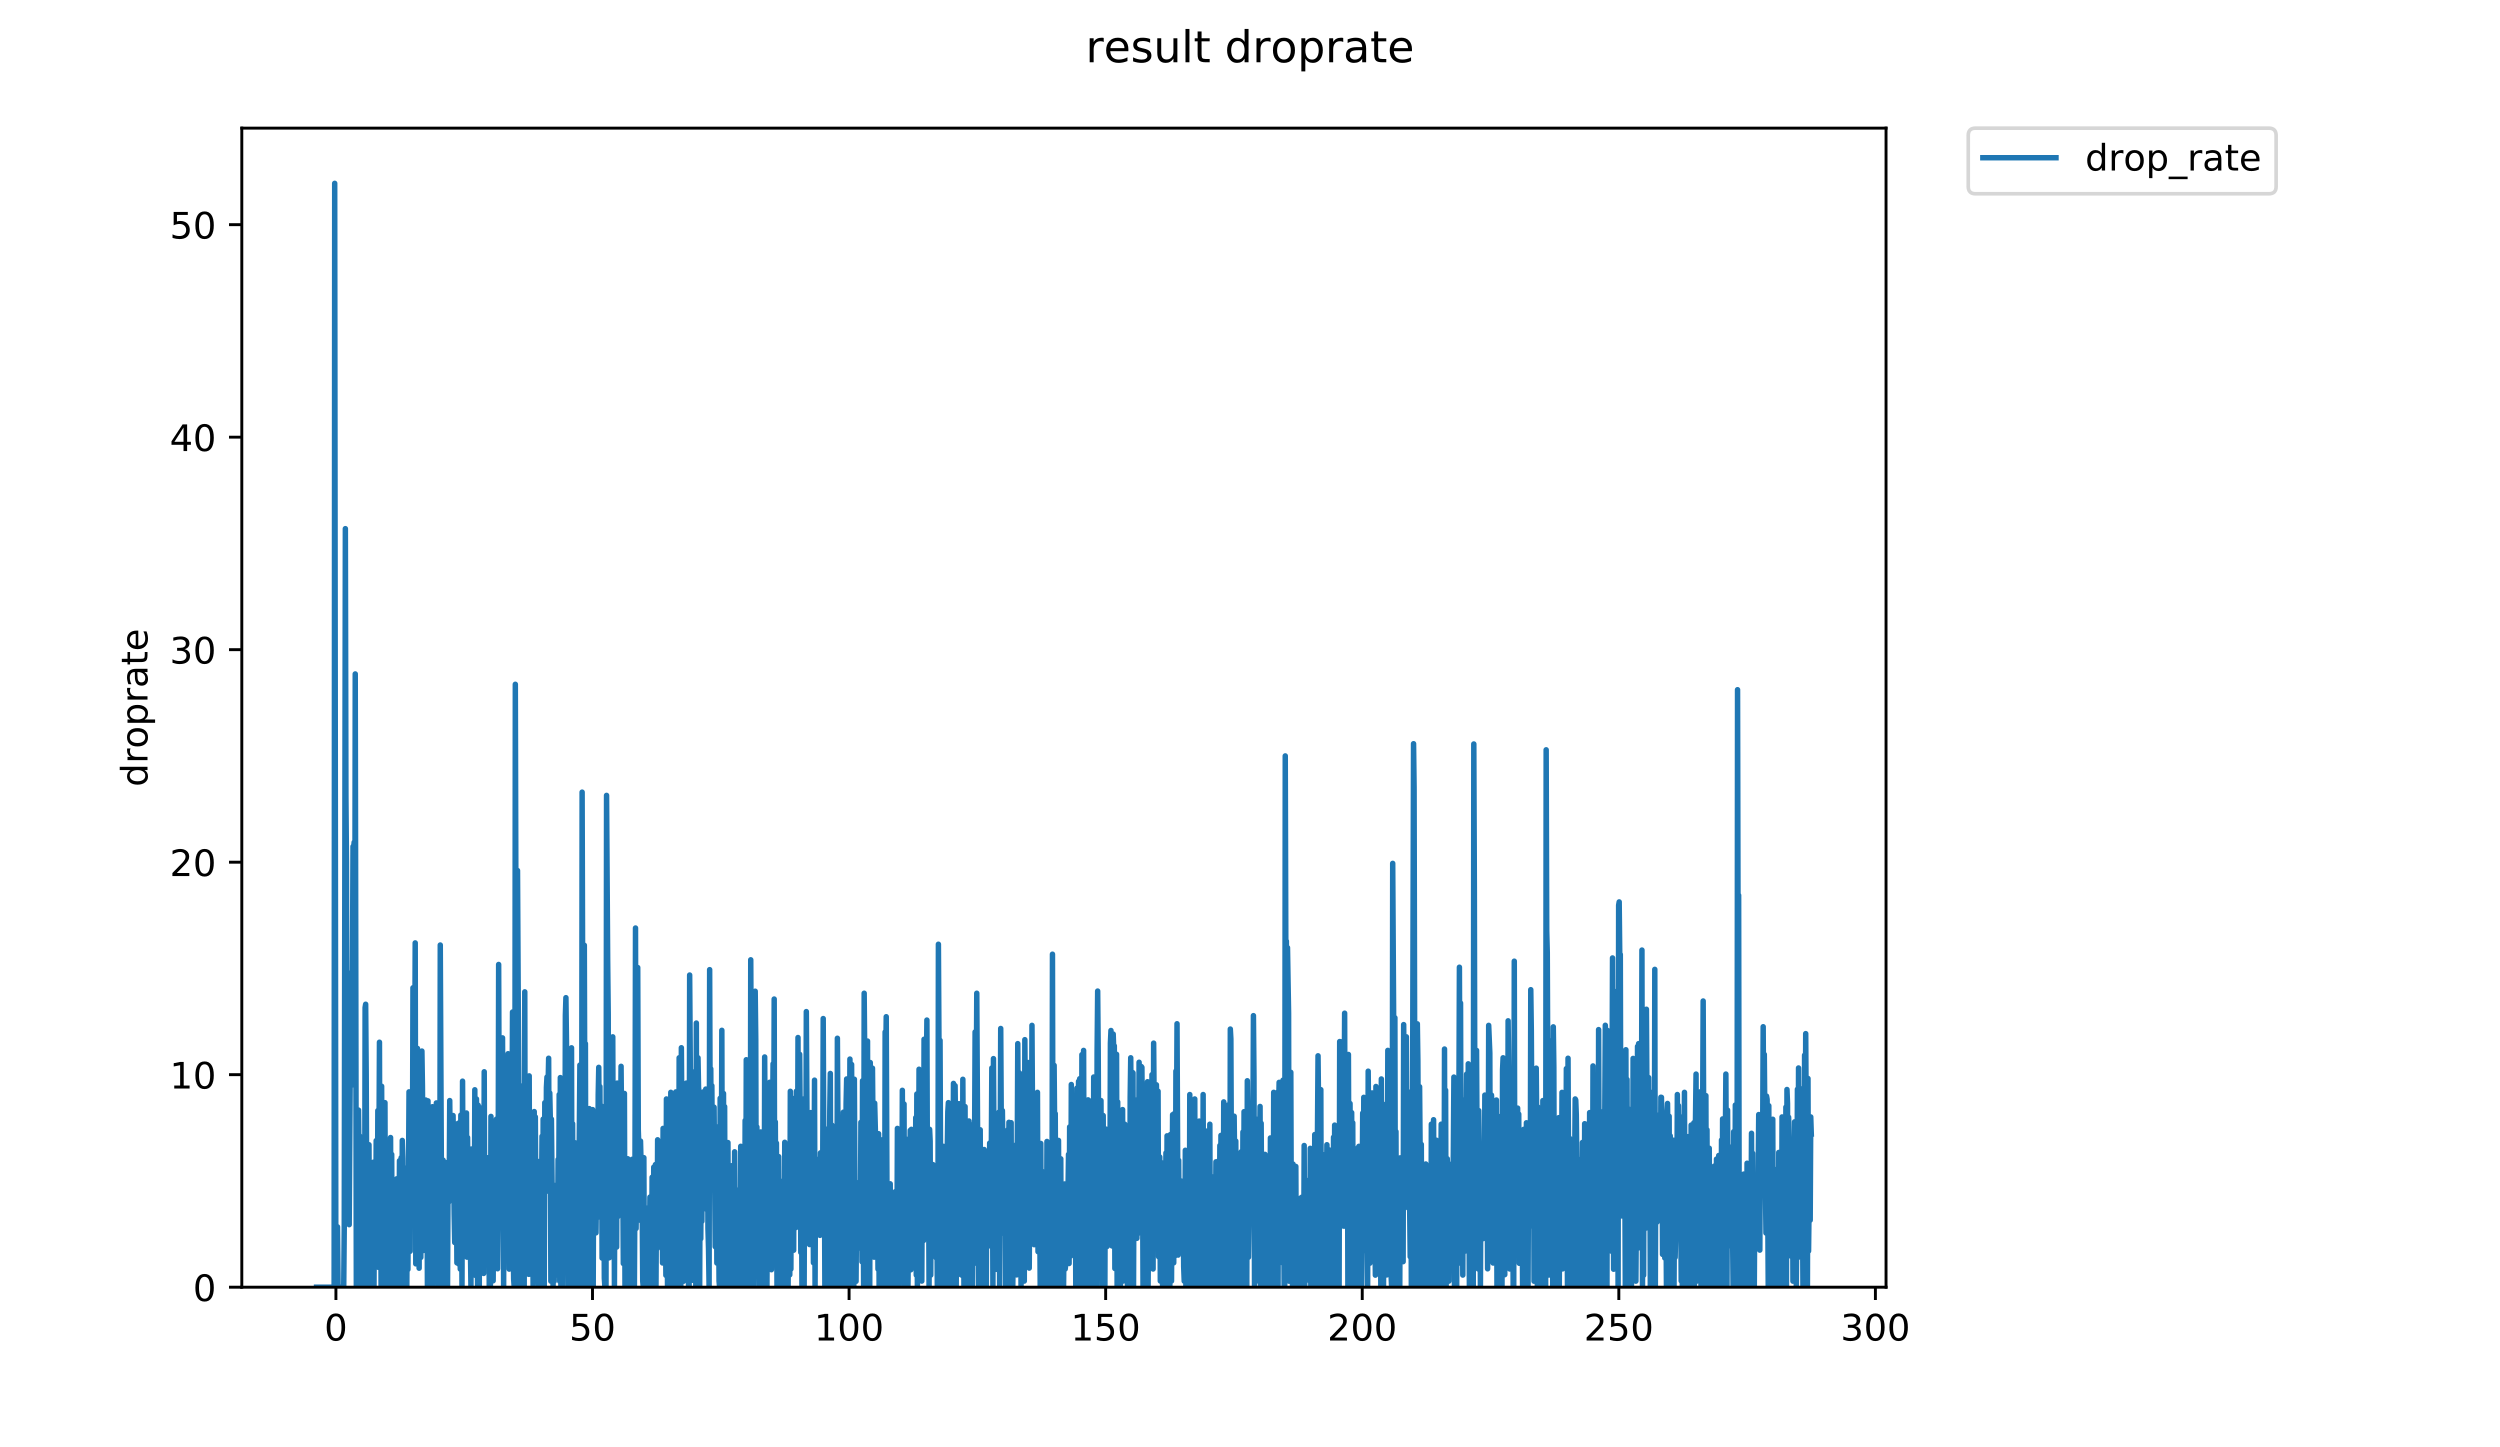 <?xml version="1.0" encoding="utf-8" standalone="no"?>
<!DOCTYPE svg PUBLIC "-//W3C//DTD SVG 1.1//EN"
  "http://www.w3.org/Graphics/SVG/1.1/DTD/svg11.dtd">
<!-- Created with matplotlib (https://matplotlib.org/) -->
<svg height="396pt" version="1.1" viewBox="0 0 684 396" width="684pt" xmlns="http://www.w3.org/2000/svg" xmlns:xlink="http://www.w3.org/1999/xlink">
 <defs>
  <style type="text/css">
*{stroke-linecap:butt;stroke-linejoin:round;}
  </style>
 </defs>
 <g id="figure_1">
  <g id="patch_1">
   <path d="M 0 396 
L 684 396 
L 684 0 
L 0 0 
z
" style="fill:#ffffff;"/>
  </g>
  <g id="axes_1">
   <g id="patch_2">
    <path d="M 66.159 352.174 
L 516.019 352.174 
L 516.019 35.062 
L 66.159 35.062 
z
" style="fill:#ffffff;"/>
   </g>
   <g id="matplotlib.axis_1">
    <g id="xtick_1">
     <g id="line2d_1">
      <defs>
       <path d="M 0 0 
L 0 3.5 
" id="m250f83670a" style="stroke:#000000;stroke-width:0.8;"/>
      </defs>
      <g>
       <use style="stroke:#000000;stroke-width:0.8;" x="91.907" xlink:href="#m250f83670a" y="352.174"/>
      </g>
     </g>
     <g id="text_1">
      <!-- 0 -->
      <defs>
       <path d="M 31.781 66.406 
Q 24.172 66.406 20.328 58.906 
Q 16.5 51.422 16.5 36.375 
Q 16.5 21.391 20.328 13.891 
Q 24.172 6.391 31.781 6.391 
Q 39.453 6.391 43.281 13.891 
Q 47.125 21.391 47.125 36.375 
Q 47.125 51.422 43.281 58.906 
Q 39.453 66.406 31.781 66.406 
z
M 31.781 74.219 
Q 44.047 74.219 50.516 64.516 
Q 56.984 54.828 56.984 36.375 
Q 56.984 17.969 50.516 8.266 
Q 44.047 -1.422 31.781 -1.422 
Q 19.531 -1.422 13.062 8.266 
Q 6.594 17.969 6.594 36.375 
Q 6.594 54.828 13.062 64.516 
Q 19.531 74.219 31.781 74.219 
z
" id="DejaVuSans-48"/>
      </defs>
      <g transform="translate(88.725 366.773)scale(0.1 -0.1)">
       <use xlink:href="#DejaVuSans-48"/>
      </g>
     </g>
    </g>
    <g id="xtick_2">
     <g id="line2d_2">
      <g>
       <use style="stroke:#000000;stroke-width:0.8;" x="162.107" xlink:href="#m250f83670a" y="352.174"/>
      </g>
     </g>
     <g id="text_2">
      <!-- 50 -->
      <defs>
       <path d="M 10.797 72.906 
L 49.516 72.906 
L 49.516 64.594 
L 19.828 64.594 
L 19.828 46.734 
Q 21.969 47.469 24.109 47.828 
Q 26.266 48.188 28.422 48.188 
Q 40.625 48.188 47.75 41.5 
Q 54.891 34.812 54.891 23.391 
Q 54.891 11.625 47.562 5.094 
Q 40.234 -1.422 26.906 -1.422 
Q 22.312 -1.422 17.547 -0.641 
Q 12.797 0.141 7.719 1.703 
L 7.719 11.625 
Q 12.109 9.234 16.797 8.062 
Q 21.484 6.891 26.703 6.891 
Q 35.156 6.891 40.078 11.328 
Q 45.016 15.766 45.016 23.391 
Q 45.016 31 40.078 35.438 
Q 35.156 39.891 26.703 39.891 
Q 22.75 39.891 18.812 39.016 
Q 14.891 38.141 10.797 36.281 
z
" id="DejaVuSans-53"/>
      </defs>
      <g transform="translate(155.745 366.773)scale(0.1 -0.1)">
       <use xlink:href="#DejaVuSans-53"/>
       <use x="63.623" xlink:href="#DejaVuSans-48"/>
      </g>
     </g>
    </g>
    <g id="xtick_3">
     <g id="line2d_3">
      <g>
       <use style="stroke:#000000;stroke-width:0.8;" x="232.308" xlink:href="#m250f83670a" y="352.174"/>
      </g>
     </g>
     <g id="text_3">
      <!-- 100 -->
      <defs>
       <path d="M 12.406 8.297 
L 28.516 8.297 
L 28.516 63.922 
L 10.984 60.406 
L 10.984 69.391 
L 28.422 72.906 
L 38.281 72.906 
L 38.281 8.297 
L 54.391 8.297 
L 54.391 0 
L 12.406 0 
z
" id="DejaVuSans-49"/>
      </defs>
      <g transform="translate(222.764 366.773)scale(0.1 -0.1)">
       <use xlink:href="#DejaVuSans-49"/>
       <use x="63.623" xlink:href="#DejaVuSans-48"/>
       <use x="127.246" xlink:href="#DejaVuSans-48"/>
      </g>
     </g>
    </g>
    <g id="xtick_4">
     <g id="line2d_4">
      <g>
       <use style="stroke:#000000;stroke-width:0.8;" x="302.508" xlink:href="#m250f83670a" y="352.174"/>
      </g>
     </g>
     <g id="text_4">
      <!-- 150 -->
      <g transform="translate(292.965 366.773)scale(0.1 -0.1)">
       <use xlink:href="#DejaVuSans-49"/>
       <use x="63.623" xlink:href="#DejaVuSans-53"/>
       <use x="127.246" xlink:href="#DejaVuSans-48"/>
      </g>
     </g>
    </g>
    <g id="xtick_5">
     <g id="line2d_5">
      <g>
       <use style="stroke:#000000;stroke-width:0.8;" x="372.709" xlink:href="#m250f83670a" y="352.174"/>
      </g>
     </g>
     <g id="text_5">
      <!-- 200 -->
      <defs>
       <path d="M 19.188 8.297 
L 53.609 8.297 
L 53.609 0 
L 7.328 0 
L 7.328 8.297 
Q 12.938 14.109 22.625 23.891 
Q 32.328 33.688 34.812 36.531 
Q 39.547 41.844 41.422 45.531 
Q 43.312 49.219 43.312 52.781 
Q 43.312 58.594 39.234 62.25 
Q 35.156 65.922 28.609 65.922 
Q 23.969 65.922 18.812 64.312 
Q 13.672 62.703 7.812 59.422 
L 7.812 69.391 
Q 13.766 71.781 18.938 73 
Q 24.125 74.219 28.422 74.219 
Q 39.75 74.219 46.484 68.547 
Q 53.219 62.891 53.219 53.422 
Q 53.219 48.922 51.531 44.891 
Q 49.859 40.875 45.406 35.406 
Q 44.188 33.984 37.641 27.219 
Q 31.109 20.453 19.188 8.297 
z
" id="DejaVuSans-50"/>
      </defs>
      <g transform="translate(363.165 366.773)scale(0.1 -0.1)">
       <use xlink:href="#DejaVuSans-50"/>
       <use x="63.623" xlink:href="#DejaVuSans-48"/>
       <use x="127.246" xlink:href="#DejaVuSans-48"/>
      </g>
     </g>
    </g>
    <g id="xtick_6">
     <g id="line2d_6">
      <g>
       <use style="stroke:#000000;stroke-width:0.8;" x="442.91" xlink:href="#m250f83670a" y="352.174"/>
      </g>
     </g>
     <g id="text_6">
      <!-- 250 -->
      <g transform="translate(433.366 366.773)scale(0.1 -0.1)">
       <use xlink:href="#DejaVuSans-50"/>
       <use x="63.623" xlink:href="#DejaVuSans-53"/>
       <use x="127.246" xlink:href="#DejaVuSans-48"/>
      </g>
     </g>
    </g>
    <g id="xtick_7">
     <g id="line2d_7">
      <g>
       <use style="stroke:#000000;stroke-width:0.8;" x="513.11" xlink:href="#m250f83670a" y="352.174"/>
      </g>
     </g>
     <g id="text_7">
      <!-- 300 -->
      <defs>
       <path d="M 40.578 39.312 
Q 47.656 37.797 51.625 33 
Q 55.609 28.219 55.609 21.188 
Q 55.609 10.406 48.188 4.484 
Q 40.766 -1.422 27.094 -1.422 
Q 22.516 -1.422 17.656 -0.516 
Q 12.797 0.391 7.625 2.203 
L 7.625 11.719 
Q 11.719 9.328 16.594 8.109 
Q 21.484 6.891 26.812 6.891 
Q 36.078 6.891 40.938 10.547 
Q 45.797 14.203 45.797 21.188 
Q 45.797 27.641 41.281 31.266 
Q 36.766 34.906 28.719 34.906 
L 20.219 34.906 
L 20.219 43.016 
L 29.109 43.016 
Q 36.375 43.016 40.234 45.922 
Q 44.094 48.828 44.094 54.297 
Q 44.094 59.906 40.109 62.906 
Q 36.141 65.922 28.719 65.922 
Q 24.656 65.922 20.016 65.031 
Q 15.375 64.156 9.812 62.312 
L 9.812 71.094 
Q 15.438 72.656 20.344 73.438 
Q 25.25 74.219 29.594 74.219 
Q 40.828 74.219 47.359 69.109 
Q 53.906 64.016 53.906 55.328 
Q 53.906 49.266 50.438 45.094 
Q 46.969 40.922 40.578 39.312 
z
" id="DejaVuSans-51"/>
      </defs>
      <g transform="translate(503.566 366.773)scale(0.1 -0.1)">
       <use xlink:href="#DejaVuSans-51"/>
       <use x="63.623" xlink:href="#DejaVuSans-48"/>
       <use x="127.246" xlink:href="#DejaVuSans-48"/>
      </g>
     </g>
    </g>
   </g>
   <g id="matplotlib.axis_2">
    <g id="ytick_1">
     <g id="line2d_8">
      <defs>
       <path d="M 0 0 
L -3.5 0 
" id="mefc1c51095" style="stroke:#000000;stroke-width:0.8;"/>
      </defs>
      <g>
       <use style="stroke:#000000;stroke-width:0.8;" x="66.159" xlink:href="#mefc1c51095" y="352.174"/>
      </g>
     </g>
     <g id="text_8">
      <!-- 0 -->
      <g transform="translate(52.796 355.973)scale(0.1 -0.1)">
       <use xlink:href="#DejaVuSans-48"/>
      </g>
     </g>
    </g>
    <g id="ytick_2">
     <g id="line2d_9">
      <g>
       <use style="stroke:#000000;stroke-width:0.8;" x="66.159" xlink:href="#mefc1c51095" y="294.033"/>
      </g>
     </g>
     <g id="text_9">
      <!-- 10 -->
      <g transform="translate(46.434 297.832)scale(0.1 -0.1)">
       <use xlink:href="#DejaVuSans-49"/>
       <use x="63.623" xlink:href="#DejaVuSans-48"/>
      </g>
     </g>
    </g>
    <g id="ytick_3">
     <g id="line2d_10">
      <g>
       <use style="stroke:#000000;stroke-width:0.8;" x="66.159" xlink:href="#mefc1c51095" y="235.892"/>
      </g>
     </g>
     <g id="text_10">
      <!-- 20 -->
      <g transform="translate(46.434 239.691)scale(0.1 -0.1)">
       <use xlink:href="#DejaVuSans-50"/>
       <use x="63.623" xlink:href="#DejaVuSans-48"/>
      </g>
     </g>
    </g>
    <g id="ytick_4">
     <g id="line2d_11">
      <g>
       <use style="stroke:#000000;stroke-width:0.8;" x="66.159" xlink:href="#mefc1c51095" y="177.751"/>
      </g>
     </g>
     <g id="text_11">
      <!-- 30 -->
      <g transform="translate(46.434 181.55)scale(0.1 -0.1)">
       <use xlink:href="#DejaVuSans-51"/>
       <use x="63.623" xlink:href="#DejaVuSans-48"/>
      </g>
     </g>
    </g>
    <g id="ytick_5">
     <g id="line2d_12">
      <g>
       <use style="stroke:#000000;stroke-width:0.8;" x="66.159" xlink:href="#mefc1c51095" y="119.609"/>
      </g>
     </g>
     <g id="text_12">
      <!-- 40 -->
      <defs>
       <path d="M 37.797 64.312 
L 12.891 25.391 
L 37.797 25.391 
z
M 35.203 72.906 
L 47.609 72.906 
L 47.609 25.391 
L 58.016 25.391 
L 58.016 17.188 
L 47.609 17.188 
L 47.609 0 
L 37.797 0 
L 37.797 17.188 
L 4.891 17.188 
L 4.891 26.703 
z
" id="DejaVuSans-52"/>
      </defs>
      <g transform="translate(46.434 123.409)scale(0.1 -0.1)">
       <use xlink:href="#DejaVuSans-52"/>
       <use x="63.623" xlink:href="#DejaVuSans-48"/>
      </g>
     </g>
    </g>
    <g id="ytick_6">
     <g id="line2d_13">
      <g>
       <use style="stroke:#000000;stroke-width:0.8;" x="66.159" xlink:href="#mefc1c51095" y="61.468"/>
      </g>
     </g>
     <g id="text_13">
      <!-- 50 -->
      <g transform="translate(46.434 65.268)scale(0.1 -0.1)">
       <use xlink:href="#DejaVuSans-53"/>
       <use x="63.623" xlink:href="#DejaVuSans-48"/>
      </g>
     </g>
    </g>
    <g id="text_14">
     <!-- droprate -->
     <defs>
      <path d="M 45.406 46.391 
L 45.406 75.984 
L 54.391 75.984 
L 54.391 0 
L 45.406 0 
L 45.406 8.203 
Q 42.578 3.328 38.25 0.953 
Q 33.938 -1.422 27.875 -1.422 
Q 17.969 -1.422 11.734 6.484 
Q 5.516 14.406 5.516 27.297 
Q 5.516 40.188 11.734 48.094 
Q 17.969 56 27.875 56 
Q 33.938 56 38.25 53.625 
Q 42.578 51.266 45.406 46.391 
z
M 14.797 27.297 
Q 14.797 17.391 18.875 11.75 
Q 22.953 6.109 30.078 6.109 
Q 37.203 6.109 41.297 11.75 
Q 45.406 17.391 45.406 27.297 
Q 45.406 37.203 41.297 42.844 
Q 37.203 48.484 30.078 48.484 
Q 22.953 48.484 18.875 42.844 
Q 14.797 37.203 14.797 27.297 
z
" id="DejaVuSans-100"/>
      <path d="M 41.109 46.297 
Q 39.594 47.172 37.812 47.578 
Q 36.031 48 33.891 48 
Q 26.266 48 22.188 43.047 
Q 18.109 38.094 18.109 28.812 
L 18.109 0 
L 9.078 0 
L 9.078 54.688 
L 18.109 54.688 
L 18.109 46.188 
Q 20.953 51.172 25.484 53.578 
Q 30.031 56 36.531 56 
Q 37.453 56 38.578 55.875 
Q 39.703 55.766 41.062 55.516 
z
" id="DejaVuSans-114"/>
      <path d="M 30.609 48.391 
Q 23.391 48.391 19.188 42.75 
Q 14.984 37.109 14.984 27.297 
Q 14.984 17.484 19.156 11.844 
Q 23.344 6.203 30.609 6.203 
Q 37.797 6.203 41.984 11.859 
Q 46.188 17.531 46.188 27.297 
Q 46.188 37.016 41.984 42.703 
Q 37.797 48.391 30.609 48.391 
z
M 30.609 56 
Q 42.328 56 49.016 48.375 
Q 55.719 40.766 55.719 27.297 
Q 55.719 13.875 49.016 6.219 
Q 42.328 -1.422 30.609 -1.422 
Q 18.844 -1.422 12.172 6.219 
Q 5.516 13.875 5.516 27.297 
Q 5.516 40.766 12.172 48.375 
Q 18.844 56 30.609 56 
z
" id="DejaVuSans-111"/>
      <path d="M 18.109 8.203 
L 18.109 -20.797 
L 9.078 -20.797 
L 9.078 54.688 
L 18.109 54.688 
L 18.109 46.391 
Q 20.953 51.266 25.266 53.625 
Q 29.594 56 35.594 56 
Q 45.562 56 51.781 48.094 
Q 58.016 40.188 58.016 27.297 
Q 58.016 14.406 51.781 6.484 
Q 45.562 -1.422 35.594 -1.422 
Q 29.594 -1.422 25.266 0.953 
Q 20.953 3.328 18.109 8.203 
z
M 48.688 27.297 
Q 48.688 37.203 44.609 42.844 
Q 40.531 48.484 33.406 48.484 
Q 26.266 48.484 22.188 42.844 
Q 18.109 37.203 18.109 27.297 
Q 18.109 17.391 22.188 11.75 
Q 26.266 6.109 33.406 6.109 
Q 40.531 6.109 44.609 11.75 
Q 48.688 17.391 48.688 27.297 
z
" id="DejaVuSans-112"/>
      <path d="M 34.281 27.484 
Q 23.391 27.484 19.188 25 
Q 14.984 22.516 14.984 16.5 
Q 14.984 11.719 18.141 8.906 
Q 21.297 6.109 26.703 6.109 
Q 34.188 6.109 38.703 11.406 
Q 43.219 16.703 43.219 25.484 
L 43.219 27.484 
z
M 52.203 31.203 
L 52.203 0 
L 43.219 0 
L 43.219 8.297 
Q 40.141 3.328 35.547 0.953 
Q 30.953 -1.422 24.312 -1.422 
Q 15.922 -1.422 10.953 3.297 
Q 6 8.016 6 15.922 
Q 6 25.141 12.172 29.828 
Q 18.359 34.516 30.609 34.516 
L 43.219 34.516 
L 43.219 35.406 
Q 43.219 41.609 39.141 45 
Q 35.062 48.391 27.688 48.391 
Q 23 48.391 18.547 47.266 
Q 14.109 46.141 10.016 43.891 
L 10.016 52.203 
Q 14.938 54.109 19.578 55.047 
Q 24.219 56 28.609 56 
Q 40.484 56 46.344 49.844 
Q 52.203 43.703 52.203 31.203 
z
" id="DejaVuSans-97"/>
      <path d="M 18.312 70.219 
L 18.312 54.688 
L 36.812 54.688 
L 36.812 47.703 
L 18.312 47.703 
L 18.312 18.016 
Q 18.312 11.328 20.141 9.422 
Q 21.969 7.516 27.594 7.516 
L 36.812 7.516 
L 36.812 0 
L 27.594 0 
Q 17.188 0 13.234 3.875 
Q 9.281 7.766 9.281 18.016 
L 9.281 47.703 
L 2.688 47.703 
L 2.688 54.688 
L 9.281 54.688 
L 9.281 70.219 
z
" id="DejaVuSans-116"/>
      <path d="M 56.203 29.594 
L 56.203 25.203 
L 14.891 25.203 
Q 15.484 15.922 20.484 11.062 
Q 25.484 6.203 34.422 6.203 
Q 39.594 6.203 44.453 7.469 
Q 49.312 8.734 54.109 11.281 
L 54.109 2.781 
Q 49.266 0.734 44.188 -0.344 
Q 39.109 -1.422 33.891 -1.422 
Q 20.797 -1.422 13.156 6.188 
Q 5.516 13.812 5.516 26.812 
Q 5.516 40.234 12.766 48.109 
Q 20.016 56 32.328 56 
Q 43.359 56 49.781 48.891 
Q 56.203 41.797 56.203 29.594 
z
M 47.219 32.234 
Q 47.125 39.594 43.094 43.984 
Q 39.062 48.391 32.422 48.391 
Q 24.906 48.391 20.391 44.141 
Q 15.875 39.891 15.188 32.172 
z
" id="DejaVuSans-101"/>
     </defs>
     <g transform="translate(40.354 215.236)rotate(-90)scale(0.1 -0.1)">
      <use xlink:href="#DejaVuSans-100"/>
      <use x="63.477" xlink:href="#DejaVuSans-114"/>
      <use x="104.559" xlink:href="#DejaVuSans-111"/>
      <use x="165.74" xlink:href="#DejaVuSans-112"/>
      <use x="229.217" xlink:href="#DejaVuSans-114"/>
      <use x="270.33" xlink:href="#DejaVuSans-97"/>
      <use x="331.609" xlink:href="#DejaVuSans-116"/>
      <use x="370.818" xlink:href="#DejaVuSans-101"/>
     </g>
    </g>
   </g>
   <g id="line2d_14">
    <path clip-path="url(#pdadcf9b32d)" d="M 86.607 352.174 
L 91.421 352.174 
L 91.573 50.163 
L 91.884 352.174 
L 92.184 352.174 
L 92.334 335.657 
L 92.489 352.174 
L 94.041 352.174 
L 94.189 335.657 
L 94.49 144.645 
L 94.641 217.876 
L 94.792 235.892 
L 94.942 306.316 
L 95.091 266.039 
L 95.391 330.762 
L 95.54 335.074 
L 95.99 266.284 
L 96.137 293.866 
L 96.285 296.881 
L 96.586 231.597 
L 96.743 232.1 
L 96.898 230.446 
L 97.046 296.015 
L 97.194 184.395 
L 97.492 352.174 
L 97.642 318.951 
L 97.791 336.963 
L 97.939 330.455 
L 98.087 303.723 
L 98.236 319.045 
L 98.392 310.759 
L 98.547 352.174 
L 98.698 350.546 
L 98.85 329.878 
L 98.998 352.174 
L 99.147 322.273 
L 99.447 352.174 
L 99.597 329.245 
L 99.746 352.174 
L 99.894 275.673 
L 100.043 274.762 
L 100.192 294.033 
L 100.341 328.984 
L 100.495 319.963 
L 100.8 350.385 
L 100.952 313.197 
L 101.1 352.174 
L 101.404 318.539 
L 101.56 318.905 
L 101.716 339.5 
L 101.874 327.032 
L 102.025 352.174 
L 102.177 317.973 
L 102.327 352.174 
L 102.474 320.339 
L 102.78 342.59 
L 102.928 312.077 
L 103.228 339.109 
L 103.376 303.862 
L 103.525 346.74 
L 103.82 285.153 
L 103.968 340.445 
L 104.119 314.292 
L 104.266 352.174 
L 104.414 297.198 
L 104.565 335.657 
L 104.714 318.951 
L 104.866 329.2 
L 105.02 326.476 
L 105.172 332.631 
L 105.323 301.687 
L 105.475 352.174 
L 105.625 324.174 
L 105.775 333.583 
L 105.924 315.732 
L 106.082 347.104 
L 106.237 317.13 
L 106.546 352.174 
L 106.702 350.586 
L 106.857 311.23 
L 107.015 352.174 
L 107.164 315.836 
L 107.321 352.174 
L 107.474 340.806 
L 107.629 352.174 
L 107.777 330.64 
L 108.084 352.174 
L 108.235 330.883 
L 108.385 352.174 
L 108.535 322.527 
L 108.69 352.174 
L 108.84 352.174 
L 108.992 326.116 
L 109.148 342.236 
L 109.298 317.586 
L 109.45 348.823 
L 109.601 319.693 
L 109.755 316.742 
L 109.909 352.174 
L 110.065 312.021 
L 110.218 316.937 
L 110.373 337.838 
L 110.526 323.104 
L 110.681 344.166 
L 110.833 319.602 
L 110.989 352.174 
L 111.144 339.466 
L 111.296 352.174 
L 111.451 329.873 
L 111.604 347.316 
L 111.909 298.73 
L 112.063 334.556 
L 112.214 342.347 
L 112.367 302.108 
L 112.522 318.539 
L 112.675 321.84 
L 112.832 322.237 
L 112.985 270.263 
L 113.14 288.107 
L 113.296 334.652 
L 113.601 257.979 
L 113.757 345.785 
L 114.214 286.847 
L 114.37 290.973 
L 114.674 346.983 
L 114.825 314.505 
L 114.978 324.719 
L 115.13 344.031 
L 115.432 287.573 
L 115.581 297.292 
L 115.878 342.121 
L 116.028 320.791 
L 116.182 332.852 
L 116.33 330.64 
L 116.48 300.97 
L 116.633 326.262 
L 116.787 307.203 
L 116.94 352.174 
L 117.096 301.201 
L 117.247 343.674 
L 117.397 340.445 
L 117.707 316.032 
L 117.86 350.474 
L 118.014 323.264 
L 118.17 352.174 
L 118.325 302.794 
L 118.476 352.174 
L 118.63 316.937 
L 118.782 334.31 
L 118.936 336.024 
L 119.092 314.049 
L 119.24 350.522 
L 119.388 301.763 
L 119.536 335.403 
L 119.684 337.138 
L 119.834 319.001 
L 119.988 352.174 
L 120.3 352.174 
L 120.458 258.557 
L 120.77 322.074 
L 120.928 317.697 
L 121.077 352.174 
L 121.235 317.416 
L 121.535 347.176 
L 121.682 325.443 
L 121.831 343.844 
L 121.984 334.359 
L 122.133 333.775 
L 122.286 318.069 
L 122.44 352.174 
L 122.595 321.574 
L 122.744 328.918 
L 122.894 327.468 
L 123.045 301.115 
L 123.196 316.143 
L 123.347 312.978 
L 123.499 322.859 
L 123.653 311.798 
L 123.807 322.358 
L 123.959 305.208 
L 124.261 332.24 
L 124.411 339.952 
L 124.56 322.443 
L 124.711 332.465 
L 124.859 320.43 
L 125.007 345.51 
L 125.156 307.45 
L 125.309 313.197 
L 125.464 345.785 
L 125.62 307.203 
L 125.776 318.631 
L 125.932 347.219 
L 126.088 305.077 
L 126.244 320.49 
L 126.4 352.174 
L 126.553 295.805 
L 126.702 326.599 
L 126.854 305.077 
L 127.011 311.428 
L 127.159 337.138 
L 127.315 326.524 
L 127.469 307.45 
L 127.625 304.517 
L 127.776 343.962 
L 127.927 311.23 
L 128.084 331.579 
L 128.235 334.714 
L 128.39 317.034 
L 128.847 352.174 
L 128.997 314.373 
L 129.296 322.757 
L 129.449 315.099 
L 129.596 333.849 
L 129.753 339.361 
L 129.908 298.163 
L 130.063 348.935 
L 130.212 304 
L 130.361 300.678 
L 130.667 352.174 
L 130.821 302.385 
L 130.975 310.53 
L 131.131 352.174 
L 131.287 303.063 
L 131.435 318.173 
L 131.583 318.951 
L 131.732 345.04 
L 131.881 312.306 
L 132.03 343.229 
L 132.179 309.107 
L 132.328 348.411 
L 132.484 293.237 
L 132.641 341.115 
L 132.797 317.321 
L 132.951 342.59 
L 133.1 345.567 
L 133.562 316.742 
L 133.711 319.139 
L 133.859 352.174 
L 134.016 317.669 
L 134.17 352.174 
L 134.325 305.454 
L 134.476 337.434 
L 134.777 307.45 
L 134.926 350.423 
L 135.222 307.317 
L 135.374 342.286 
L 135.525 308.86 
L 135.676 340.513 
L 135.827 306.187 
L 135.978 321.027 
L 136.129 347.133 
L 136.282 329.612 
L 136.43 263.88 
L 136.578 306.935 
L 136.73 312.867 
L 136.881 290.113 
L 137.032 291.405 
L 137.335 335.75 
L 137.487 283.964 
L 137.793 352.174 
L 137.946 295.805 
L 138.255 305.853 
L 138.41 328.784 
L 138.561 326.116 
L 138.709 308.484 
L 138.858 304.137 
L 139.009 288.301 
L 139.32 347.233 
L 139.471 303.316 
L 139.769 317.488 
L 139.92 338.96 
L 140.228 276.895 
L 140.381 337.501 
L 140.531 349.921 
L 140.686 352.174 
L 140.842 352.174 
L 140.993 187.223 
L 141.141 244.63 
L 141.289 251.642 
L 141.436 352.174 
L 141.589 238.172 
L 142.193 345.04 
L 142.503 297.11 
L 142.658 352.174 
L 142.813 309.472 
L 142.966 352.174 
L 143.113 300.382 
L 143.265 352.174 
L 143.42 352.174 
L 143.576 271.374 
L 143.731 347.395 
L 143.881 307.829 
L 144.03 310.645 
L 144.184 338.653 
L 144.337 318.164 
L 144.492 325.02 
L 144.64 348.65 
L 144.791 294.363 
L 144.94 348.618 
L 145.092 311.23 
L 145.248 329.995 
L 145.404 334.005 
L 145.551 347.191 
L 145.705 321.403 
L 145.861 352.174 
L 146.009 343.868 
L 146.164 304.124 
L 146.315 350.546 
L 146.467 305.592 
L 146.621 334.556 
L 146.776 331.466 
L 146.932 331.466 
L 147.087 347.408 
L 147.237 317.781 
L 147.385 352.174 
L 147.542 319.139 
L 147.698 352.174 
L 147.848 319.874 
L 147.998 345.586 
L 148.301 310.881 
L 148.457 352.174 
L 148.606 306.187 
L 148.755 313.858 
L 148.906 352.174 
L 149.055 301.692 
L 149.351 325.443 
L 149.5 297.512 
L 149.652 294.69 
L 149.802 294.527 
L 149.954 297.11 
L 150.109 289.536 
L 150.26 326.043 
L 150.414 299.026 
L 150.564 306.087 
L 150.714 350.522 
L 150.866 306.187 
L 151.318 352.174 
L 151.468 325.366 
L 151.62 350.555 
L 151.771 324.332 
L 151.926 348.744 
L 152.078 332.631 
L 152.227 348.871 
L 152.382 328.083 
L 152.536 342.59 
L 152.692 317.226 
L 152.846 331.409 
L 152.996 299.468 
L 153.152 350.577 
L 153.307 294.829 
L 153.46 352.174 
L 153.617 312.783 
L 154.077 352.174 
L 154.23 314.925 
L 154.385 333.059 
L 154.536 334.108 
L 154.684 277.767 
L 154.833 272.967 
L 154.988 285.088 
L 155.142 332.74 
L 155.3 330.175 
L 155.455 313.944 
L 155.606 352.174 
L 156.057 292.084 
L 156.211 352.174 
L 156.366 286.685 
L 156.514 352.174 
L 156.663 307.45 
L 156.816 352.174 
L 156.971 315.131 
L 157.128 349.031 
L 157.284 312.645 
L 157.442 352.174 
L 157.591 319.045 
L 157.743 345.66 
L 158.043 318.164 
L 158.195 327.813 
L 158.351 328.215 
L 158.657 291.405 
L 158.81 352.174 
L 159.118 352.174 
L 159.268 216.732 
L 159.573 322.611 
L 159.87 258.614 
L 160.019 309.043 
L 160.167 285.537 
L 160.318 352.174 
L 160.47 312.978 
L 160.623 331.179 
L 160.778 317.13 
L 160.928 319.233 
L 161.08 352.174 
L 161.231 303.316 
L 161.381 348.871 
L 161.531 352.174 
L 161.681 311.114 
L 161.837 352.174 
L 162.151 303.593 
L 162.301 352.174 
L 162.457 307.573 
L 162.611 310.53 
L 162.911 324.253 
L 163.06 337.309 
L 163.361 311.573 
L 163.517 333.059 
L 163.671 299.464 
L 163.819 292.028 
L 163.976 315.737 
L 164.128 297.263 
L 164.276 323.934 
L 164.426 327.041 
L 164.576 302.622 
L 164.732 344.21 
L 164.883 321.394 
L 165.186 313.197 
L 165.342 349.721 
L 165.498 352.174 
L 165.804 352.174 
L 165.952 217.619 
L 166.257 262.851 
L 166.409 277.468 
L 166.564 344.166 
L 166.717 344.099 
L 166.87 308.568 
L 167.028 302.16 
L 167.177 338.96 
L 167.336 334.159 
L 167.649 283.679 
L 167.8 327.607 
L 167.951 298.127 
L 168.105 352.174 
L 168.255 312.645 
L 168.406 306.187 
L 168.706 341.204 
L 168.857 296.332 
L 169.012 332.901 
L 169.32 305.98 
L 169.47 306.316 
L 169.62 330.702 
L 169.925 291.747 
L 170.079 308.86 
L 170.232 310.415 
L 170.388 320.49 
L 170.542 345.696 
L 170.69 300.53 
L 170.84 299.168 
L 170.995 352.174 
L 171.15 318.631 
L 171.299 322.443 
L 171.45 336.46 
L 171.759 317.034 
L 171.915 350.503 
L 172.064 335.61 
L 172.212 348.833 
L 172.36 342.179 
L 172.508 352.174 
L 172.656 320.339 
L 172.803 352.174 
L 172.952 317.19 
L 173.26 330.044 
L 173.414 352.174 
L 173.568 352.174 
L 173.722 323.023 
L 173.874 253.907 
L 174.029 336.113 
L 174.177 325.519 
L 174.327 271.008 
L 174.48 264.719 
L 174.634 309.047 
L 174.791 314.049 
L 174.947 331.635 
L 175.094 333.849 
L 175.243 312.192 
L 175.546 324.41 
L 175.7 329.626 
L 175.849 350.518 
L 176.002 352.174 
L 176.158 316.742 
L 176.309 352.174 
L 176.457 333.849 
L 176.764 352.174 
L 176.914 330.883 
L 177.063 347.191 
L 177.211 330.517 
L 177.363 352.174 
L 177.517 336.113 
L 177.67 348.935 
L 177.82 327.538 
L 177.969 352.174 
L 178.118 327.328 
L 178.266 352.174 
L 178.414 322.101 
L 178.715 352.174 
L 178.866 319.326 
L 179.015 325.746 
L 179.163 352.174 
L 179.319 318.631 
L 179.475 352.174 
L 179.63 326.476 
L 179.778 341.603 
L 179.925 311.845 
L 180.228 334.458 
L 180.376 333.953 
L 180.527 315.939 
L 180.676 334.057 
L 180.826 317.973 
L 180.976 334.159 
L 181.125 325.174 
L 181.274 345.548 
L 181.422 308.735 
L 181.574 334.26 
L 181.725 339.072 
L 181.877 314.716 
L 182.186 348.926 
L 182.334 300.678 
L 182.482 313.637 
L 182.63 352.174 
L 182.778 327.113 
L 182.926 352.174 
L 183.079 305.077 
L 183.383 341.667 
L 183.531 298.864 
L 183.99 310.53 
L 184.138 302.196 
L 184.294 352.174 
L 184.448 308.809 
L 184.596 318.951 
L 184.754 352.174 
L 184.911 298.747 
L 185.066 352.174 
L 185.216 319.326 
L 185.367 329.245 
L 185.518 329.944 
L 185.667 340.612 
L 185.817 289.408 
L 185.97 326.262 
L 186.119 318.951 
L 186.271 352.174 
L 186.421 286.663 
L 186.729 331.002 
L 186.878 330.702 
L 187.029 350.541 
L 187.182 345.678 
L 187.489 305.468 
L 187.638 348.861 
L 187.789 296.332 
L 187.939 333.743 
L 188.088 342.207 
L 188.236 304 
L 188.386 352.174 
L 188.539 352.174 
L 188.689 266.769 
L 188.994 309.712 
L 189.303 296.49 
L 189.454 350.28 
L 189.61 299.608 
L 189.91 332.297 
L 190.061 332.465 
L 190.216 293.075 
L 190.37 352.174 
L 190.52 279.908 
L 190.674 352.174 
L 190.973 289.408 
L 191.123 297.667 
L 191.276 298.73 
L 191.427 352.174 
L 191.577 312.645 
L 191.726 338.923 
L 191.877 317.877 
L 192.029 334.159 
L 192.18 303.179 
L 192.334 322.132 
L 192.485 298.73 
L 192.633 312.192 
L 192.788 315.234 
L 193.094 297.975 
L 193.242 298.557 
L 193.394 330.943 
L 193.544 306.187 
L 193.698 336.113 
L 193.854 341.717 
L 194.01 352.174 
L 194.16 265.297 
L 194.311 309.712 
L 194.464 292.418 
L 194.614 317.488 
L 194.762 297.04 
L 194.91 317.19 
L 195.214 325.746 
L 195.37 302.929 
L 195.678 341.085 
L 195.98 308.689 
L 196.133 345.567 
L 196.285 308.325 
L 196.437 331.002 
L 196.585 328.918 
L 196.733 350.503 
L 196.882 352.174 
L 197.036 300.493 
L 197.34 325.746 
L 197.494 281.894 
L 197.648 345.294 
L 197.801 340.837 
L 197.95 299.168 
L 198.106 352.174 
L 198.256 302.762 
L 198.412 348.997 
L 198.565 328.083 
L 198.717 352.174 
L 198.87 329.501 
L 199.019 347.233 
L 199.167 312.611 
L 199.315 352.174 
L 199.463 322.187 
L 199.616 352.174 
L 199.769 332.794 
L 199.924 352.174 
L 200.072 318.951 
L 200.22 352.174 
L 200.375 326.618 
L 200.531 352.174 
L 200.684 332.794 
L 200.835 352.174 
L 200.989 315.131 
L 201.143 352.174 
L 201.296 339.254 
L 201.449 352.174 
L 201.597 325.595 
L 201.754 350.581 
L 201.906 329.501 
L 202.06 352.174 
L 202.213 326.334 
L 202.361 350.508 
L 202.512 342.32 
L 202.666 313.628 
L 202.815 352.174 
L 202.964 325.671 
L 203.116 352.174 
L 203.268 324.642 
L 203.417 352.174 
L 203.566 328.918 
L 203.717 352.174 
L 203.868 306.573 
L 204.023 348.988 
L 204.18 289.944 
L 204.486 347.247 
L 204.64 317.13 
L 204.791 348.65 
L 204.945 352.174 
L 205.25 352.174 
L 205.402 262.601 
L 205.557 292.748 
L 205.709 295.648 
L 206.015 321.056 
L 206.166 306.701 
L 206.316 352.174 
L 206.469 331.061 
L 206.622 271.198 
L 206.775 284.531 
L 206.928 345.105 
L 207.08 308.325 
L 207.235 348.971 
L 207.384 325.671 
L 207.538 331.352 
L 207.691 321.403 
L 207.845 352.174 
L 208.148 309.712 
L 208.298 348.764 
L 208.45 321.317 
L 208.602 352.174 
L 208.753 312.756 
L 208.907 344.144 
L 209.06 352.174 
L 209.213 289.188 
L 209.52 345.714 
L 209.675 313.734 
L 209.83 352.174 
L 210.136 305.208 
L 210.288 331.061 
L 210.44 327.257 
L 210.594 296.115 
L 210.749 310.53 
L 210.901 311.686 
L 211.057 347.395 
L 211.511 291.06 
L 211.666 321.826 
L 211.819 273.339 
L 211.971 342.207 
L 212.125 306.953 
L 212.277 334.005 
L 212.428 312.756 
L 212.585 352.174 
L 212.739 320.228 
L 212.892 352.174 
L 213.044 316.445 
L 213.195 352.174 
L 213.347 323.023 
L 213.498 352.174 
L 213.646 335.515 
L 213.801 332.847 
L 213.957 352.174 
L 214.105 330.64 
L 214.253 339.495 
L 214.403 324.015 
L 214.559 347.369 
L 214.708 312.532 
L 214.86 350.541 
L 215.012 323.608 
L 215.163 317.877 
L 215.32 352.174 
L 215.471 319.511 
L 215.625 352.174 
L 215.776 327.538 
L 215.927 334.26 
L 216.08 348.794 
L 216.233 298.58 
L 216.385 347.219 
L 216.537 306.573 
L 216.841 337.517 
L 216.988 318.469 
L 217.144 342.063 
L 217.292 300.53 
L 217.587 325.366 
L 217.734 335.873 
L 217.882 298.557 
L 218.032 335.704 
L 218.185 330.138 
L 218.332 283.871 
L 218.48 331.543 
L 218.631 296.332 
L 218.787 288.458 
L 218.943 307.816 
L 219.099 342.669 
L 219.254 317.226 
L 219.413 352.174 
L 219.568 309.516 
L 219.72 352.174 
L 219.868 300.678 
L 220.015 352.174 
L 220.167 307.954 
L 220.314 337.181 
L 220.462 330.392 
L 220.609 276.775 
L 220.905 325.366 
L 221.207 312.42 
L 221.502 340.513 
L 221.652 305.926 
L 221.802 304.409 
L 221.953 334.057 
L 222.105 316.244 
L 222.259 325.02 
L 222.41 319.511 
L 222.558 345.491 
L 222.705 329.522 
L 222.853 295.532 
L 223.001 352.174 
L 223.148 316.988 
L 223.296 337.094 
L 223.443 333.743 
L 223.593 324.015 
L 223.742 329.476 
L 223.896 327.881 
L 224.044 320.612 
L 224.191 325.174 
L 224.34 337.993 
L 224.488 315.418 
L 224.783 335.419 
L 224.93 327.041 
L 225.078 325.288 
L 225.23 278.681 
L 225.38 311.961 
L 225.527 310.406 
L 225.682 352.174 
L 225.829 308.86 
L 225.977 352.174 
L 226.124 309.856 
L 226.272 352.174 
L 226.421 332.24 
L 226.574 336.601 
L 226.727 352.174 
L 227.027 303.862 
L 227.175 293.699 
L 227.322 343.821 
L 227.617 307.844 
L 227.765 352.174 
L 227.913 315.312 
L 228.365 342.15 
L 228.514 327.185 
L 228.662 333.901 
L 228.81 322.101 
L 228.959 352.174 
L 229.108 284.066 
L 229.404 329.2 
L 229.558 352.174 
L 229.711 326.822 
L 229.86 352.174 
L 230.013 320.461 
L 230.162 322.443 
L 230.31 327.185 
L 230.458 305.528 
L 230.607 350.499 
L 230.755 304.293 
L 230.904 352.174 
L 231.201 310.286 
L 231.349 334.961 
L 231.496 301.908 
L 231.644 295.206 
L 231.939 352.174 
L 232.086 310.406 
L 232.236 352.174 
L 232.538 289.763 
L 232.69 303.316 
L 232.845 352.174 
L 232.995 291.233 
L 233.297 346.983 
L 233.45 314.076 
L 233.601 352.174 
L 233.756 295.278 
L 233.907 327.881 
L 234.059 326.189 
L 234.213 350.568 
L 234.36 332.125 
L 234.508 332.068 
L 234.655 323.608 
L 234.803 341.506 
L 234.95 337.094 
L 235.099 327.185 
L 235.396 335.657 
L 235.545 307.065 
L 235.694 309.107 
L 235.842 345.211 
L 235.991 295.694 
L 236.291 352.174 
L 236.439 271.748 
L 236.587 288.869 
L 236.738 328.304 
L 237.05 304.517 
L 237.202 341.944 
L 237.353 284.836 
L 237.503 352.174 
L 237.652 297.355 
L 237.808 306.106 
L 237.958 352.174 
L 238.107 290.711 
L 238.259 337.517 
L 238.407 328.984 
L 238.709 292.252 
L 239.159 343.962 
L 239.31 301.828 
L 239.767 319.602 
L 239.918 343.573 
L 240.069 326.043 
L 240.221 347.233 
L 240.374 310.183 
L 240.526 352.174 
L 240.683 325.533 
L 240.831 338.847 
L 240.98 313.858 
L 241.128 322.273 
L 241.277 342.004 
L 241.425 311.845 
L 241.72 343.956 
L 241.867 352.174 
L 242.019 352.174 
L 242.172 282.34 
L 242.323 291.536 
L 242.473 278.176 
L 242.781 352.174 
L 242.935 339.396 
L 243.091 350.581 
L 243.248 325.388 
L 243.406 352.174 
L 243.563 323.889 
L 243.719 352.174 
L 243.871 331.12 
L 244.024 352.174 
L 244.177 333.083 
L 244.33 352.174 
L 244.483 342.511 
L 244.635 343.723 
L 244.787 352.174 
L 244.939 326.043 
L 245.086 352.174 
L 245.234 352.174 
L 245.382 347.148 
L 245.529 308.735 
L 245.677 352.174 
L 245.825 320.43 
L 245.973 352.174 
L 246.123 343.892 
L 246.273 345.605 
L 246.422 312.306 
L 246.57 343.844 
L 246.723 343.844 
L 246.879 298.31 
L 247.037 336.545 
L 247.195 334.936 
L 247.343 302.052 
L 247.492 352.174 
L 247.64 317.289 
L 247.796 352.174 
L 247.952 311.686 
L 248.105 339.29 
L 248.261 322.156 
L 248.417 352.174 
L 248.572 336.332 
L 248.728 344.231 
L 249.039 309.283 
L 249.195 347.421 
L 249.349 308.984 
L 249.499 337.476 
L 249.801 327.398 
L 249.949 335.515 
L 250.098 333.775 
L 250.247 310.763 
L 250.397 343.573 
L 250.546 305.794 
L 250.695 348.871 
L 250.845 299.319 
L 250.994 352.174 
L 251.147 300.636 
L 251.299 329.05 
L 251.449 292.542 
L 251.604 348.764 
L 251.755 293.544 
L 251.908 347.014 
L 252.055 302.339 
L 252.203 350.503 
L 252.356 316.345 
L 252.51 315.335 
L 252.666 339.431 
L 252.821 284.343 
L 252.977 287.573 
L 253.132 326.688 
L 253.597 279.092 
L 253.745 322.273 
L 253.894 325.595 
L 254.042 317.19 
L 254.191 352.174 
L 254.339 308.984 
L 254.487 312.192 
L 254.643 348.871 
L 254.796 322.941 
L 254.95 340.931 
L 255.103 319.297 
L 255.256 318.631 
L 255.404 335.974 
L 255.551 332.068 
L 255.699 335.419 
L 255.846 320.247 
L 255.994 338.692 
L 256.149 344.166 
L 256.305 329.751 
L 256.452 352.174 
L 256.6 352.174 
L 256.747 258.344 
L 257.046 311.345 
L 257.197 284.645 
L 257.348 321.056 
L 257.503 325.02 
L 257.652 352.174 
L 257.805 315.628 
L 257.961 343.962 
L 258.115 313.637 
L 258.271 318.814 
L 258.421 332.521 
L 258.57 328.851 
L 258.717 352.174 
L 258.872 316.643 
L 259.02 325.595 
L 259.324 304.168 
L 259.475 301.687 
L 259.631 352.174 
L 259.787 306.232 
L 259.943 304.647 
L 260.099 352.174 
L 260.248 312.493 
L 260.403 345.75 
L 260.559 352.174 
L 260.87 296.422 
L 261.018 335.515 
L 261.165 332.068 
L 261.313 297.04 
L 261.462 310.526 
L 261.618 352.174 
L 261.772 323.344 
L 262.07 348.784 
L 262.225 308.929 
L 262.378 301.969 
L 262.526 343.868 
L 262.674 305.528 
L 262.972 341.761 
L 263.121 320.702 
L 263.277 348.98 
L 263.433 295.297 
L 263.737 352.174 
L 263.888 304.812 
L 264.039 302.762 
L 264.191 350.555 
L 264.347 320.228 
L 264.497 340.774 
L 264.647 335.124 
L 264.797 320.791 
L 264.952 352.174 
L 265.104 306.701 
L 265.254 322.443 
L 265.41 350.489 
L 265.564 321.826 
L 265.72 352.174 
L 265.876 320.14 
L 266.027 352.174 
L 266.177 307.713 
L 266.482 345.696 
L 266.789 282.34 
L 266.942 329.437 
L 267.243 271.748 
L 267.713 352.174 
L 267.869 309.4 
L 268.027 352.174 
L 268.185 309.107 
L 268.341 344.275 
L 268.499 317.13 
L 268.651 340.837 
L 268.804 340.837 
L 268.957 336.024 
L 269.111 352.174 
L 269.261 314.505 
L 269.409 337.224 
L 269.558 320.521 
L 269.855 352.174 
L 270.006 315.099 
L 270.156 338.96 
L 270.312 320.49 
L 270.466 325.821 
L 270.622 340.869 
L 270.772 312.756 
L 270.919 313.748 
L 271.067 325.746 
L 271.215 316.395 
L 271.363 292.2 
L 271.511 310.406 
L 271.66 352.174 
L 271.809 289.639 
L 272.117 342.292 
L 272.271 310.415 
L 272.426 315.437 
L 272.578 347.288 
L 272.728 307.829 
L 273.038 333.658 
L 273.187 325.896 
L 273.343 304.256 
L 273.499 352.174 
L 273.796 281.394 
L 274.098 332.188 
L 274.252 303.857 
L 274.404 315.939 
L 274.555 337.434 
L 274.711 334.748 
L 274.862 337.476 
L 275.01 322.101 
L 275.157 352.174 
L 275.305 311.845 
L 275.452 343.522 
L 275.6 339.213 
L 275.75 309.107 
L 275.901 348.682 
L 276.049 307.065 
L 276.198 320.521 
L 276.351 352.174 
L 276.499 348.842 
L 276.646 307.173 
L 276.794 352.174 
L 276.941 328.512 
L 277.09 352.174 
L 277.559 317.416 
L 277.707 345.51 
L 278.008 313.197 
L 278.161 348.813 
L 278.461 285.537 
L 278.76 335.796 
L 278.912 293.544 
L 279.059 308.735 
L 279.207 307.065 
L 279.355 352.174 
L 279.502 302.873 
L 279.65 330.773 
L 280.095 300.824 
L 280.244 350.503 
L 280.396 284.453 
L 280.85 341.853 
L 280.998 313.413 
L 281.146 327.113 
L 281.294 290.711 
L 281.446 306.445 
L 281.598 346.952 
L 281.9 302.902 
L 282.048 321.394 
L 282.196 325.443 
L 282.347 280.539 
L 282.502 305.853 
L 282.654 301.687 
L 282.955 340.546 
L 283.104 307.322 
L 283.401 300.678 
L 283.55 337.007 
L 283.847 298.864 
L 284 342.457 
L 284.153 320.88 
L 284.455 330.507 
L 284.602 352.174 
L 284.752 312.843 
L 284.908 352.174 
L 285.064 320.403 
L 285.219 341.024 
L 285.374 321.909 
L 285.529 352.174 
L 285.685 327.206 
L 285.841 344.275 
L 285.997 323.374 
L 286.153 326.827 
L 286.302 346.873 
L 286.451 312.306 
L 286.6 352.174 
L 286.749 325.671 
L 286.901 352.174 
L 287.053 326.262 
L 287.202 352.174 
L 287.35 325.443 
L 287.498 352.174 
L 287.803 352.174 
L 287.953 261.07 
L 288.105 330.517 
L 288.409 291.477 
L 288.564 310.645 
L 288.714 304.679 
L 288.866 338.692 
L 289.013 312.077 
L 289.161 352.174 
L 289.309 325.443 
L 289.457 352.174 
L 289.606 312.017 
L 289.762 342.643 
L 289.913 326.116 
L 290.07 352.174 
L 290.224 317.044 
L 290.374 352.174 
L 290.528 328.179 
L 290.677 352.174 
L 290.831 342.564 
L 290.987 352.174 
L 291.291 323.934 
L 291.441 347.191 
L 291.595 345.767 
L 291.745 340.612 
L 291.894 340.343 
L 292.044 339.035 
L 292.345 315.836 
L 292.502 345.696 
L 292.653 308.325 
L 292.953 343.649 
L 293.109 296.722 
L 293.409 335.467 
L 293.561 308.358 
L 293.715 303.991 
L 293.867 327.745 
L 294.023 329.995 
L 294.176 306.953 
L 294.329 352.174 
L 294.636 297.717 
L 294.788 352.174 
L 295.093 295.855 
L 295.247 352.174 
L 295.403 295.142 
L 295.552 310.881 
L 295.856 352.174 
L 296.009 288.555 
L 296.166 347.316 
L 296.472 287.393 
L 296.623 334.31 
L 296.776 307.704 
L 296.932 312.46 
L 297.084 311.573 
L 297.239 352.174 
L 297.389 301.26 
L 297.545 352.174 
L 297.699 300.92 
L 298.008 307.079 
L 298.162 352.174 
L 298.315 321.574 
L 298.469 328.083 
L 298.621 319.602 
L 298.777 352.174 
L 298.931 301.061 
L 299.083 352.174 
L 299.238 294.672 
L 299.546 352.174 
L 299.702 296.575 
L 299.857 343.915 
L 300.013 352.174 
L 300.166 287.93 
L 300.322 271.158 
L 300.471 287.573 
L 300.62 320.702 
L 300.771 328.581 
L 300.923 328.092 
L 301.225 301.115 
L 301.53 352.174 
L 301.834 305.208 
L 301.988 346.92 
L 302.143 315.335 
L 302.294 352.174 
L 302.446 309.83 
L 302.6 308.929 
L 302.75 309.351 
L 302.905 341.024 
L 303.059 312.021 
L 303.212 334.209 
L 303.36 313.858 
L 303.507 311.961 
L 303.654 332.398 
L 303.807 285.401 
L 303.959 281.947 
L 304.265 340.9 
L 304.418 319.684 
L 304.572 282.92 
L 304.724 287.393 
L 304.878 286.141 
L 305.025 347.059 
L 305.178 317.684 
L 305.334 310.872 
L 305.489 288.458 
L 305.644 352.174 
L 305.8 301.479 
L 305.947 340.546 
L 306.096 307.973 
L 306.244 352.174 
L 306.395 315.836 
L 306.544 352.174 
L 306.699 314.836 
L 306.846 347.191 
L 307.141 303.584 
L 307.289 350.499 
L 307.436 310.286 
L 307.584 318.663 
L 307.733 307.577 
L 307.881 348.744 
L 308.029 318.855 
L 308.177 332.068 
L 308.324 322.014 
L 308.475 352.174 
L 308.627 319.693 
L 308.775 320.521 
L 308.922 315.312 
L 309.07 352.174 
L 309.217 300.232 
L 309.368 289.408 
L 309.68 339.5 
L 309.834 293.398 
L 309.983 293.53 
L 310.133 352.174 
L 310.287 309.83 
L 310.442 323.58 
L 310.598 321.909 
L 310.754 318.905 
L 310.903 300.97 
L 311.05 338.808 
L 311.198 306.935 
L 311.35 337.517 
L 311.504 326.476 
L 311.656 290.632 
L 311.81 294.852 
L 312.115 324.41 
L 312.271 291.809 
L 312.424 292.028 
L 312.576 313.197 
L 312.731 352.174 
L 312.886 331.466 
L 313.039 337.679 
L 313.19 316.143 
L 313.343 352.174 
L 313.498 313.734 
L 313.654 331.061 
L 313.96 295.96 
L 314.115 352.174 
L 314.422 313.088 
L 314.578 336.375 
L 314.732 319.233 
L 314.882 338.079 
L 315.033 328.649 
L 315.182 294.033 
L 315.483 347.205 
L 315.636 285.401 
L 315.938 320.702 
L 316.088 309.472 
L 316.238 320.88 
L 316.391 296.802 
L 316.545 306.54 
L 316.697 339.535 
L 316.847 298.557 
L 317.002 343.844 
L 317.158 320.052 
L 317.31 316.544 
L 317.462 350.489 
L 317.617 328.215 
L 317.771 348.833 
L 317.923 318.164 
L 318.08 352.174 
L 318.236 320.49 
L 318.389 339.29 
L 318.545 323.502 
L 318.698 331.237 
L 318.85 332.686 
L 319.005 315.437 
L 319.158 352.174 
L 319.307 310.763 
L 319.458 352.174 
L 319.61 322.694 
L 319.76 352.174 
L 319.912 322.777 
L 320.064 352.174 
L 320.217 310.415 
L 320.523 350.489 
L 320.824 304.987 
L 320.977 309.229 
L 321.13 345.51 
L 321.281 304.679 
L 321.578 343.522 
L 321.728 293.048 
L 321.88 311.23 
L 322.034 280.098 
L 322.331 343.392 
L 322.483 317.463 
L 322.636 340.837 
L 322.787 336.123 
L 322.94 337.679 
L 323.093 323.104 
L 323.241 330.517 
L 323.391 330.009 
L 323.547 337.558 
L 323.702 325.169 
L 323.853 346.566 
L 324.003 350.522 
L 324.155 344.054 
L 324.307 314.716 
L 324.459 352.174 
L 324.612 332.686 
L 324.762 352.174 
L 324.915 329.437 
L 325.071 352.174 
L 325.22 317.684 
L 325.372 352.174 
L 325.523 299.468 
L 325.678 352.174 
L 325.834 302.247 
L 325.984 340.742 
L 326.132 313.525 
L 326.437 329.626 
L 326.591 310.3 
L 326.739 352.174 
L 326.888 300.678 
L 327.037 352.174 
L 327.185 310.406 
L 327.334 352.174 
L 327.482 330.517 
L 327.634 352.174 
L 327.785 316.143 
L 327.943 352.174 
L 328.101 306.727 
L 328.259 336.545 
L 328.572 328.281 
L 328.72 342.092 
L 328.872 327.676 
L 329.028 350.518 
L 329.177 299.468 
L 329.327 352.174 
L 329.481 311.133 
L 329.638 352.174 
L 329.792 319.963 
L 329.943 352.174 
L 330.094 309.472 
L 330.247 352.174 
L 330.394 309.549 
L 330.55 352.174 
L 330.706 323.104 
L 330.862 352.174 
L 331.009 307.587 
L 331.16 352.174 
L 331.307 336.738 
L 331.455 352.174 
L 331.764 321.992 
L 331.918 352.174 
L 332.071 352.174 
L 332.225 323.104 
L 332.381 350.59 
L 332.532 339.145 
L 332.683 317.877 
L 332.835 327.745 
L 332.986 352.174 
L 333.14 317.781 
L 333.296 334.458 
L 333.451 329.934 
L 333.604 336.829 
L 333.756 313.413 
L 333.904 352.174 
L 334.053 310.645 
L 334.203 352.174 
L 334.356 321.403 
L 334.654 352.174 
L 334.81 301.479 
L 335.256 333.901 
L 335.407 303.041 
L 335.556 312.306 
L 335.705 348.852 
L 335.853 308.984 
L 336.002 302.339 
L 336.154 352.174 
L 336.31 307.45 
L 336.465 352.174 
L 336.615 281.551 
L 336.764 284.26 
L 337.064 352.174 
L 337.215 306.187 
L 337.365 311.114 
L 337.515 348.871 
L 337.664 305.394 
L 337.96 331.935 
L 338.108 312.192 
L 338.257 352.174 
L 338.406 328.918 
L 338.554 352.174 
L 338.703 322.187 
L 338.854 352.174 
L 339.002 322.101 
L 339.15 352.174 
L 339.298 318.392 
L 339.446 352.174 
L 339.601 315.131 
L 339.912 344.296 
L 340.068 309.712 
L 340.219 352.174 
L 340.373 304.152 
L 340.522 352.174 
L 340.674 305.867 
L 340.822 352.174 
L 340.97 309.89 
L 341.118 352.174 
L 341.268 295.694 
L 341.421 308.568 
L 341.571 343.985 
L 341.726 332.901 
L 341.875 307.704 
L 342.024 328.918 
L 342.174 331.654 
L 342.326 314.505 
L 342.478 328.717 
L 342.63 311.573 
L 342.784 312.843 
L 342.937 277.883 
L 343.086 294.527 
L 343.234 352.174 
L 343.382 311.774 
L 343.535 325.671 
L 343.691 350.541 
L 343.847 306.232 
L 343.996 334.108 
L 344.295 315.732 
L 344.447 335.842 
L 344.754 302.729 
L 344.902 352.174 
L 345.051 307.322 
L 345.2 330.579 
L 345.349 328.512 
L 345.5 345.641 
L 345.65 320.791 
L 345.798 343.868 
L 345.952 336.113 
L 346.101 315.836 
L 346.249 352.174 
L 346.397 323.772 
L 346.545 352.174 
L 346.694 333.849 
L 346.841 352.174 
L 346.989 332.068 
L 347.136 348.754 
L 347.285 323.853 
L 347.435 352.174 
L 347.586 311.345 
L 347.738 352.174 
L 347.886 337.138 
L 348.036 352.174 
L 348.184 327.328 
L 348.333 352.174 
L 348.482 298.864 
L 348.63 343.868 
L 348.781 312.756 
L 348.93 340.579 
L 349.078 320.521 
L 349.227 315.524 
L 349.375 333.849 
L 349.523 298.864 
L 349.673 352.174 
L 349.821 303.862 
L 349.97 296.134 
L 350.27 322.273 
L 350.58 301.763 
L 350.734 313.839 
L 350.882 345.491 
L 351.031 295.532 
L 351.341 352.174 
L 351.497 352.174 
L 351.647 206.821 
L 351.8 260.117 
L 351.949 257.487 
L 352.104 347.369 
L 352.258 259.276 
L 352.555 277.207 
L 352.706 350.536 
L 352.857 325.97 
L 353.013 321.992 
L 353.164 293.38 
L 353.319 338.923 
L 353.472 329.437 
L 353.628 352.174 
L 353.778 318.495 
L 353.926 352.174 
L 354.078 352.174 
L 354.232 324.87 
L 354.386 352.174 
L 354.536 319.139 
L 354.689 352.174 
L 354.841 350.555 
L 354.993 331.061 
L 355.143 352.174 
L 355.295 352.174 
L 355.45 333.007 
L 355.602 340.869 
L 355.759 337.955 
L 355.91 327.745 
L 356.064 352.174 
L 356.215 327.538 
L 356.366 352.174 
L 356.517 332.465 
L 356.667 352.174 
L 356.82 313.413 
L 356.975 352.174 
L 357.129 324.87 
L 357.279 327.538 
L 357.43 335.322 
L 357.583 326.189 
L 357.888 348.944 
L 358.19 322.777 
L 358.339 350.433 
L 358.489 314.184 
L 358.641 352.174 
L 358.791 335.796 
L 358.945 350.541 
L 359.099 336.157 
L 359.251 345.294 
L 359.406 320.14 
L 359.556 352.174 
L 359.71 310.415 
L 359.861 337.051 
L 360.162 318.901 
L 360.312 330.138 
L 360.614 288.869 
L 360.765 302.902 
L 360.915 352.174 
L 361.068 318.069 
L 361.225 325.388 
L 361.375 298.127 
L 361.525 352.174 
L 361.673 322.101 
L 361.821 352.174 
L 361.969 323.358 
L 362.117 345.529 
L 362.275 315.934 
L 362.433 320.915 
L 362.733 352.174 
L 363.042 313.197 
L 363.196 352.174 
L 363.346 322.101 
L 363.496 352.174 
L 363.648 314.611 
L 363.797 352.174 
L 363.949 321.317 
L 364.1 352.174 
L 364.253 327.881 
L 364.402 343.892 
L 364.557 319.233 
L 364.711 352.174 
L 364.86 311.133 
L 365.009 352.174 
L 365.16 307.829 
L 365.313 339.218 
L 365.621 313.305 
L 365.771 344.744 
L 365.922 352.174 
L 366.073 332.521 
L 366.224 352.174 
L 366.381 352.174 
L 366.539 284.968 
L 366.689 296.887 
L 366.84 285.025 
L 366.995 299.319 
L 367.145 333.528 
L 367.443 289.273 
L 367.592 335.467 
L 367.889 277.207 
L 368.037 327.257 
L 368.188 334.005 
L 368.336 335.61 
L 368.632 291.35 
L 368.779 352.174 
L 368.926 288.504 
L 369.074 329.944 
L 369.369 301.908 
L 369.664 352.174 
L 369.814 304.409 
L 369.963 352.174 
L 370.111 307.194 
L 370.263 352.174 
L 370.419 325.242 
L 370.575 352.174 
L 370.731 322.859 
L 370.887 345.889 
L 371.198 323.889 
L 371.346 352.174 
L 371.495 314.076 
L 371.642 352.174 
L 371.79 313.637 
L 371.94 352.174 
L 372.087 335.419 
L 372.235 350.464 
L 372.382 320.339 
L 372.53 352.174 
L 372.832 304.544 
L 372.981 342.236 
L 373.128 300.232 
L 373.277 300.678 
L 373.425 308.86 
L 373.573 337.138 
L 373.872 313.858 
L 374.182 352.174 
L 374.337 293.075 
L 374.787 345.623 
L 374.938 314.611 
L 375.089 327.607 
L 375.239 330.702 
L 375.393 299.026 
L 375.695 342.43 
L 375.851 300.037 
L 376.299 348.88 
L 376.453 297.263 
L 376.601 308.984 
L 376.756 339.325 
L 376.904 307.322 
L 377.051 345.472 
L 377.198 301.908 
L 377.493 348.744 
L 377.641 318.76 
L 377.788 352.174 
L 377.936 295.206 
L 378.083 339.335 
L 378.231 308.735 
L 378.379 308.735 
L 378.527 352.174 
L 378.674 320.43 
L 378.822 333.419 
L 379.265 302.052 
L 379.412 348.823 
L 379.56 328.717 
L 379.709 287.388 
L 379.857 335.515 
L 380.004 301.908 
L 380.152 321.574 
L 380.447 298.557 
L 380.594 348.618 
L 380.743 352.174 
L 380.89 352.174 
L 381.043 236.218 
L 381.345 285.916 
L 381.492 350.433 
L 381.639 278.45 
L 381.787 345.472 
L 381.935 309.587 
L 382.082 352.174 
L 382.23 318.76 
L 382.38 347.205 
L 382.532 321.231 
L 382.68 325.443 
L 382.975 352.174 
L 383.123 316.784 
L 383.431 334.795 
L 383.587 320.49 
L 383.745 325.604 
L 383.896 345.19 
L 384.044 280.333 
L 384.34 314.991 
L 384.487 306.915 
L 384.635 320.339 
L 384.783 283.675 
L 384.936 321.317 
L 385.085 317.488 
L 385.239 330.455 
L 385.387 325.821 
L 385.536 317.19 
L 385.832 343.844 
L 385.983 298.758 
L 386.139 352.174 
L 386.294 352.174 
L 386.451 310.066 
L 386.747 203.48 
L 386.895 215.567 
L 387.192 352.174 
L 387.34 305.259 
L 387.487 305.259 
L 387.635 345.472 
L 387.782 280.126 
L 387.93 290.179 
L 388.241 352.174 
L 388.399 297.324 
L 388.711 334.7 
L 388.869 313.101 
L 389.025 352.174 
L 389.181 328.411 
L 389.337 352.174 
L 389.491 324.946 
L 389.646 350.484 
L 389.795 330.762 
L 389.944 352.174 
L 390.094 318.469 
L 390.247 352.174 
L 390.395 324.814 
L 390.545 352.174 
L 390.694 347.205 
L 390.847 327.881 
L 390.995 342.207 
L 391.306 318.905 
L 391.463 352.174 
L 391.618 307.573 
L 391.765 350.508 
L 391.913 325.366 
L 392.068 352.174 
L 392.225 306.356 
L 392.381 339.535 
L 392.537 326.827 
L 392.833 350.499 
L 392.981 311.961 
L 393.129 352.174 
L 393.276 321.668 
L 393.424 318.76 
L 393.571 328.103 
L 393.724 314.716 
L 393.873 352.174 
L 394.169 325.826 
L 394.319 307.577 
L 394.471 348.65 
L 394.621 322.527 
L 394.771 346.74 
L 394.921 312.645 
L 395.069 352.174 
L 395.217 287.016 
L 395.365 352.174 
L 395.516 298.279 
L 395.665 352.174 
L 395.815 317.488 
L 395.97 317.034 
L 396.118 333.901 
L 396.266 323.853 
L 396.415 350.513 
L 396.57 318.539 
L 396.726 325.169 
L 396.876 337.393 
L 397.185 324.87 
L 397.335 335.704 
L 397.633 315.836 
L 397.784 294.69 
L 397.938 352.174 
L 398.09 303.179 
L 398.241 327.468 
L 398.392 304.679 
L 398.542 352.174 
L 398.691 312.077 
L 398.84 302.339 
L 398.993 345.678 
L 399.295 264.632 
L 399.448 307.203 
L 399.603 274.437 
L 399.761 331.295 
L 399.915 330.517 
L 400.069 321.742 
L 400.223 348.861 
L 400.373 300.97 
L 400.673 314.399 
L 400.824 342.32 
L 401.271 293.866 
L 401.42 325.746 
L 401.57 315.836 
L 401.719 291.06 
L 402.024 352.174 
L 402.176 314.925 
L 402.48 346.967 
L 402.632 310.066 
L 402.931 352.174 
L 403.08 352.174 
L 403.232 203.555 
L 403.384 242.751 
L 403.534 314.399 
L 403.684 288.12 
L 403.835 342.292 
L 403.984 287.388 
L 404.131 315.524 
L 404.285 319.874 
L 404.434 347.191 
L 404.582 303.862 
L 404.885 327.398 
L 405.041 352.174 
L 405.199 317.697 
L 405.355 333.163 
L 405.503 329.812 
L 405.654 337.434 
L 405.802 338.885 
L 405.953 317.586 
L 406.101 332.24 
L 406.251 299.617 
L 406.402 313.413 
L 406.551 314.184 
L 406.706 337.759 
L 406.859 317.973 
L 407.007 347.148 
L 407.156 330.517 
L 407.304 280.539 
L 407.614 288.107 
L 407.768 338.731 
L 407.918 330.823 
L 408.068 299.617 
L 408.367 306.187 
L 408.517 345.567 
L 408.815 311.114 
L 408.97 313.413 
L 409.119 340.133 
L 409.271 339.182 
L 409.42 300.97 
L 409.57 352.174 
L 409.726 307.695 
L 409.881 352.174 
L 410.034 324.795 
L 410.185 342.375 
L 410.489 305.468 
L 410.644 352.174 
L 410.792 313.858 
L 410.947 352.174 
L 411.097 292.712 
L 411.246 289.408 
L 411.399 342.484 
L 411.552 313.197 
L 411.702 348.754 
L 411.852 295.37 
L 412.006 320.247 
L 412.162 323.58 
L 412.318 341.024 
L 412.466 343.915 
L 412.619 279.295 
L 412.769 292.88 
L 412.924 292.748 
L 413.076 347.191 
L 413.229 315.028 
L 413.534 305.926 
L 413.687 340.309 
L 413.843 317.973 
L 414.001 352.174 
L 414.158 352.174 
L 414.307 262.98 
L 414.459 332.686 
L 414.761 303.723 
L 414.917 309.283 
L 415.223 303.179 
L 415.375 335.888 
L 415.527 304.812 
L 415.678 345.641 
L 415.829 316.345 
L 415.978 317.19 
L 416.127 310.763 
L 416.28 326.405 
L 416.428 322.101 
L 416.582 352.174 
L 416.738 310.872 
L 416.886 308.984 
L 417.033 333.796 
L 417.181 325.366 
L 417.329 324.92 
L 417.477 352.174 
L 417.628 307.194 
L 417.776 343.868 
L 417.923 326.599 
L 418.071 352.174 
L 418.222 316.143 
L 418.519 335.515 
L 418.668 332.183 
L 418.817 270.777 
L 418.968 281.947 
L 419.268 333.849 
L 419.564 302.052 
L 419.716 350.541 
L 419.864 297.129 
L 420.012 337.181 
L 420.159 337.906 
L 420.313 292.252 
L 420.467 310.415 
L 420.615 352.174 
L 420.764 302.873 
L 420.914 352.174 
L 421.065 322.694 
L 421.215 324.174 
L 421.365 342.32 
L 421.52 331.352 
L 421.672 352.174 
L 421.827 323.58 
L 421.981 352.174 
L 422.131 301.115 
L 422.28 352.174 
L 422.434 324.87 
L 422.583 352.174 
L 422.882 352.174 
L 423.03 205.151 
L 423.182 254.731 
L 423.334 260.64 
L 423.486 296.956 
L 423.636 301.447 
L 423.785 348.852 
L 423.936 300.059 
L 424.084 303.723 
L 424.233 332.183 
L 424.381 332.125 
L 424.535 284.718 
L 424.832 352.174 
L 424.981 280.947 
L 425.13 291.969 
L 425.277 341.1 
L 425.426 313.301 
L 425.573 313.748 
L 425.721 342.121 
L 425.869 323.69 
L 426.023 339.325 
L 426.171 307.194 
L 426.321 352.174 
L 426.47 305.794 
L 426.619 352.174 
L 426.768 322.358 
L 427.064 333.743 
L 427.211 328.717 
L 427.365 298.878 
L 427.513 347.176 
L 427.661 315.524 
L 427.813 321.231 
L 427.961 320.521 
L 428.11 319.045 
L 428.258 330.455 
L 428.406 327.113 
L 428.556 292.372 
L 428.86 352.174 
L 429.014 289.536 
L 429.164 321.056 
L 429.313 319.973 
L 429.465 311.459 
L 429.614 352.174 
L 429.764 319.139 
L 429.913 352.174 
L 430.062 315.628 
L 430.215 352.174 
L 430.369 316.84 
L 430.518 352.174 
L 430.671 315.206 
L 430.827 318.069 
L 430.975 300.678 
L 431.124 300.97 
L 431.272 304.934 
L 431.427 318.446 
L 431.582 352.174 
L 431.737 317.13 
L 431.887 339.072 
L 432.04 321.12 
L 432.192 335.888 
L 432.344 320.154 
L 432.496 352.174 
L 432.648 325.97 
L 432.803 352.174 
L 432.959 312.568 
L 433.412 352.174 
L 433.563 307.45 
L 433.715 352.174 
L 433.87 307.577 
L 434.018 352.174 
L 434.32 336.024 
L 434.471 352.174 
L 434.622 333.636 
L 434.771 352.174 
L 434.921 304.409 
L 435.072 352.174 
L 435.226 313.521 
L 435.379 308.689 
L 435.686 352.174 
L 435.842 291.644 
L 436.147 342.403 
L 436.302 316.643 
L 436.455 352.174 
L 436.61 298.015 
L 436.761 306.316 
L 436.916 302.385 
L 437.07 352.174 
L 437.226 352.174 
L 437.379 281.7 
L 437.531 327.813 
L 437.685 318.446 
L 438.141 352.174 
L 438.293 334.359 
L 438.442 352.174 
L 438.596 304.137 
L 438.752 311.318 
L 438.908 331.523 
L 439.213 280.516 
L 439.364 283.581 
L 439.663 352.174 
L 439.814 281.947 
L 439.97 285.637 
L 440.428 335.75 
L 440.581 297.263 
L 440.733 313.088 
L 440.883 342.32 
L 441.186 262.096 
L 441.488 347.261 
L 441.637 274.981 
L 441.946 315.335 
L 442.101 281.505 
L 442.253 345.678 
L 442.405 271.198 
L 442.71 352.174 
L 442.861 247.651 
L 443.011 246.762 
L 443.161 261.329 
L 443.316 261.129 
L 443.468 319.784 
L 443.774 332.686 
L 444.077 313.637 
L 444.232 328.149 
L 444.534 316.345 
L 444.689 352.174 
L 444.842 287.212 
L 444.993 352.174 
L 445.146 295.332 
L 445.296 352.174 
L 445.447 303.316 
L 445.601 352.174 
L 445.757 328.281 
L 445.907 352.174 
L 446.061 323.264 
L 446.21 329.05 
L 446.361 352.174 
L 446.513 324.322 
L 446.666 345.567 
L 446.817 289.586 
L 446.967 324.663 
L 447.12 327.813 
L 447.272 320.247 
L 447.424 299.765 
L 447.573 350.527 
L 447.726 331.12 
L 447.879 326.262 
L 448.029 286.292 
L 448.179 341.473 
L 448.329 285.537 
L 448.479 327.538 
L 448.632 321.574 
L 448.934 288.48 
L 449.085 314.716 
L 449.235 259.939 
L 449.386 352.174 
L 449.539 300.349 
L 449.691 348.917 
L 449.84 295.855 
L 449.994 327.949 
L 450.147 328.784 
L 450.301 336.024 
L 450.457 276.131 
L 450.763 326.688 
L 450.919 319.602 
L 451.073 294.829 
L 451.229 328.281 
L 451.382 305.468 
L 451.529 352.174 
L 451.678 298.864 
L 451.827 352.174 
L 451.974 315.418 
L 452.285 352.174 
L 452.596 352.174 
L 452.75 265.218 
L 452.899 352.174 
L 453.049 309.107 
L 453.199 306.316 
L 453.351 334.359 
L 453.503 330.943 
L 453.655 305.124 
L 453.961 324.488 
L 454.113 324.565 
L 454.268 326.547 
L 454.42 300.204 
L 454.573 300.232 
L 454.726 313.305 
L 454.874 343.202 
L 455.024 330.64 
L 455.177 342.457 
L 455.329 316.643 
L 455.485 344.188 
L 455.637 305.077 
L 455.938 352.174 
L 456.086 304.434 
L 456.233 301.908 
L 456.382 313.967 
L 456.531 352.174 
L 456.679 305.394 
L 456.827 352.174 
L 456.975 310.763 
L 457.124 352.174 
L 457.273 315.628 
L 457.421 347.176 
L 457.57 312.843 
L 457.718 352.174 
L 457.867 311.961 
L 458.015 352.174 
L 458.164 325.288 
L 458.316 344.008 
L 458.613 330.579 
L 458.766 332.74 
L 458.921 299.464 
L 459.073 331.061 
L 459.221 302.481 
L 459.53 333.474 
L 459.678 332.297 
L 459.827 323.934 
L 459.978 350.464 
L 460.127 330.579 
L 460.275 352.174 
L 460.424 305.528 
L 460.572 330.392 
L 460.721 327.206 
L 460.869 298.864 
L 461.018 350.508 
L 461.172 328.083 
L 461.324 352.174 
L 461.478 316.84 
L 461.635 352.174 
L 461.791 310.984 
L 461.947 352.174 
L 462.095 333.953 
L 462.244 352.174 
L 462.392 315.524 
L 462.547 352.174 
L 462.697 307.829 
L 462.846 340.612 
L 462.994 330.074 
L 463.142 352.174 
L 463.291 352.174 
L 463.439 307.194 
L 463.587 352.174 
L 463.736 312.192 
L 463.886 306.187 
L 464.039 293.871 
L 464.19 350.532 
L 464.342 300.349 
L 464.491 324.095 
L 464.64 305.661 
L 464.791 325.896 
L 464.945 321.751 
L 465.241 298.711 
L 465.39 352.174 
L 465.539 299.017 
L 465.689 337.138 
L 465.985 273.875 
L 466.283 342.611 
L 466.431 304 
L 466.58 352.174 
L 466.731 299.765 
L 466.882 352.174 
L 467.031 309.107 
L 467.184 352.174 
L 467.339 320.14 
L 467.493 352.174 
L 467.649 314.153 
L 467.807 352.174 
L 467.957 330.517 
L 468.113 352.174 
L 468.266 342.484 
L 468.415 322.443 
L 468.568 343.522 
L 468.721 323.104 
L 468.872 348.754 
L 469.021 319.045 
L 469.172 352.174 
L 469.323 347.247 
L 469.476 352.174 
L 469.631 317.13 
L 469.789 352.174 
L 469.937 325.746 
L 470.094 352.174 
L 470.245 316.143 
L 470.398 352.174 
L 470.549 337.434 
L 470.699 352.174 
L 470.849 352.174 
L 471.004 311.91 
L 471.153 352.174 
L 471.302 306.139 
L 471.45 307.194 
L 471.599 338.847 
L 471.75 321.056 
L 471.899 332.297 
L 472.195 293.866 
L 472.5 352.174 
L 472.658 303.723 
L 472.817 334.652 
L 472.965 334.79 
L 473.113 333.849 
L 473.41 313.858 
L 473.558 317.19 
L 473.71 336.963 
L 473.867 341.085 
L 474.019 335.979 
L 474.173 352.174 
L 474.33 309.632 
L 474.486 341.115 
L 474.64 343.229 
L 474.788 302.339 
L 474.937 352.174 
L 475.246 352.174 
L 475.393 188.705 
L 475.542 258.025 
L 475.69 244.94 
L 475.842 339.495 
L 475.995 352.174 
L 476.452 352.174 
L 476.608 329.934 
L 476.918 352.174 
L 477.069 321.231 
L 477.222 345.66 
L 477.376 352.174 
L 477.532 349.006 
L 477.688 341.853 
L 477.842 352.174 
L 477.995 318.258 
L 478.298 352.174 
L 478.45 352.174 
L 478.602 339.218 
L 478.754 339.035 
L 478.908 326.405 
L 479.059 339.109 
L 479.212 310.066 
L 479.369 349.014 
L 479.518 315.524 
L 479.669 352.174 
L 479.818 323.853 
L 479.973 352.174 
L 480.122 327.398 
L 480.276 329.501 
L 480.43 339.396 
L 480.579 330.64 
L 480.733 329.564 
L 480.885 337.598 
L 481.188 304.945 
L 481.487 342.033 
L 481.639 310.066 
L 481.794 307.45 
L 481.945 319.419 
L 482.1 309.047 
L 482.253 312.727 
L 482.406 280.915 
L 482.562 309.592 
L 482.713 288.48 
L 483.02 324.719 
L 483.169 337.351 
L 483.326 299.895 
L 483.479 300.779 
L 483.789 352.174 
L 483.943 302.522 
L 484.096 352.174 
L 484.251 317.034 
L 484.407 309.283 
L 484.56 313.413 
L 484.872 352.174 
L 485.028 306.232 
L 485.177 352.174 
L 485.33 319.784 
L 485.482 352.174 
L 485.63 323.772 
L 485.78 352.174 
L 485.928 332.125 
L 486.075 352.174 
L 486.225 322.921 
L 486.374 352.174 
L 486.522 352.174 
L 486.669 315.312 
L 486.817 352.174 
L 486.964 327.041 
L 487.112 337.051 
L 487.26 322.101 
L 487.412 352.174 
L 487.566 305.597 
L 487.722 352.174 
L 487.873 309.712 
L 488.021 307.194 
L 488.32 343.868 
L 488.469 333.901 
L 488.62 302.902 
L 488.768 352.174 
L 488.915 298.089 
L 489.063 301.908 
L 489.211 338.248 
L 489.36 305.661 
L 489.507 311.961 
L 489.802 342.857 
L 489.95 311.961 
L 490.101 343.723 
L 490.255 340.204 
L 490.405 314.184 
L 490.554 350.527 
L 490.707 316.445 
L 490.855 348.842 
L 491.002 306.935 
L 491.154 316.886 
L 491.31 312.351 
L 491.465 352.174 
L 491.621 333.111 
L 491.776 298.015 
L 491.932 344.054 
L 492.08 292.2 
L 492.236 326.599 
L 492.391 297.717 
L 492.542 339.072 
L 492.69 298.711 
L 492.843 331.179 
L 492.995 332.576 
L 493.142 327.113 
L 493.29 352.174 
L 493.438 318.855 
L 493.587 352.174 
L 493.735 288.687 
L 493.89 326.618 
L 494.04 282.801 
L 494.195 308.929 
L 494.352 309.861 
L 494.509 352.174 
L 494.666 295.071 
L 494.821 342.292 
L 495.123 315.836 
L 495.271 333.849 
L 495.419 305.592 
L 495.571 310.286 
L 495.571 310.286 
" style="fill:none;stroke:#1f77b4;stroke-linecap:square;stroke-width:1.5;"/>
   </g>
   <g id="patch_3">
    <path d="M 66.159 352.174 
L 66.159 35.062 
" style="fill:none;stroke:#000000;stroke-linecap:square;stroke-linejoin:miter;stroke-width:0.8;"/>
   </g>
   <g id="patch_4">
    <path d="M 516.019 352.174 
L 516.019 35.062 
" style="fill:none;stroke:#000000;stroke-linecap:square;stroke-linejoin:miter;stroke-width:0.8;"/>
   </g>
   <g id="patch_5">
    <path d="M 66.159 352.174 
L 516.019 352.174 
" style="fill:none;stroke:#000000;stroke-linecap:square;stroke-linejoin:miter;stroke-width:0.8;"/>
   </g>
   <g id="patch_6">
    <path d="M 66.159 35.062 
L 516.019 35.062 
" style="fill:none;stroke:#000000;stroke-linecap:square;stroke-linejoin:miter;stroke-width:0.8;"/>
   </g>
   <g id="legend_1">
    <g id="patch_7">
     <path d="M 540.512 53.019 
L 620.748 53.019 
Q 622.748 53.019 622.748 51.019 
L 622.748 37.062 
Q 622.748 35.062 620.748 35.062 
L 540.512 35.062 
Q 538.512 35.062 538.512 37.062 
L 538.512 51.019 
Q 538.512 53.019 540.512 53.019 
z
" style="fill:#ffffff;opacity:0.8;stroke:#cccccc;stroke-linejoin:miter;"/>
    </g>
    <g id="line2d_15">
     <path d="M 542.512 43.161 
L 562.512 43.161 
" style="fill:none;stroke:#1f77b4;stroke-linecap:square;stroke-width:1.5;"/>
    </g>
    <g id="line2d_16"/>
    <g id="text_15">
     <!-- drop_rate -->
     <defs>
      <path d="M 50.984 -16.609 
L 50.984 -23.578 
L -0.984 -23.578 
L -0.984 -16.609 
z
" id="DejaVuSans-95"/>
     </defs>
     <g transform="translate(570.512 46.661)scale(0.1 -0.1)">
      <use xlink:href="#DejaVuSans-100"/>
      <use x="63.477" xlink:href="#DejaVuSans-114"/>
      <use x="104.559" xlink:href="#DejaVuSans-111"/>
      <use x="165.74" xlink:href="#DejaVuSans-112"/>
      <use x="229.217" xlink:href="#DejaVuSans-95"/>
      <use x="279.217" xlink:href="#DejaVuSans-114"/>
      <use x="320.33" xlink:href="#DejaVuSans-97"/>
      <use x="381.609" xlink:href="#DejaVuSans-116"/>
      <use x="420.818" xlink:href="#DejaVuSans-101"/>
     </g>
    </g>
   </g>
  </g>
  <g id="text_16">
   <!-- result droprate -->
   <defs>
    <path d="M 44.281 53.078 
L 44.281 44.578 
Q 40.484 46.531 36.375 47.5 
Q 32.281 48.484 27.875 48.484 
Q 21.188 48.484 17.844 46.438 
Q 14.5 44.391 14.5 40.281 
Q 14.5 37.156 16.891 35.375 
Q 19.281 33.594 26.516 31.984 
L 29.594 31.297 
Q 39.156 29.25 43.188 25.516 
Q 47.219 21.781 47.219 15.094 
Q 47.219 7.469 41.188 3.016 
Q 35.156 -1.422 24.609 -1.422 
Q 20.219 -1.422 15.453 -0.562 
Q 10.688 0.297 5.422 2 
L 5.422 11.281 
Q 10.406 8.688 15.234 7.391 
Q 20.062 6.109 24.812 6.109 
Q 31.156 6.109 34.562 8.281 
Q 37.984 10.453 37.984 14.406 
Q 37.984 18.062 35.516 20.016 
Q 33.062 21.969 24.703 23.781 
L 21.578 24.516 
Q 13.234 26.266 9.516 29.906 
Q 5.812 33.547 5.812 39.891 
Q 5.812 47.609 11.281 51.797 
Q 16.75 56 26.812 56 
Q 31.781 56 36.172 55.266 
Q 40.578 54.547 44.281 53.078 
z
" id="DejaVuSans-115"/>
    <path d="M 8.5 21.578 
L 8.5 54.688 
L 17.484 54.688 
L 17.484 21.922 
Q 17.484 14.156 20.5 10.266 
Q 23.531 6.391 29.594 6.391 
Q 36.859 6.391 41.078 11.031 
Q 45.312 15.672 45.312 23.688 
L 45.312 54.688 
L 54.297 54.688 
L 54.297 0 
L 45.312 0 
L 45.312 8.406 
Q 42.047 3.422 37.719 1 
Q 33.406 -1.422 27.688 -1.422 
Q 18.266 -1.422 13.375 4.438 
Q 8.5 10.297 8.5 21.578 
z
M 31.109 56 
z
" id="DejaVuSans-117"/>
    <path d="M 9.422 75.984 
L 18.406 75.984 
L 18.406 0 
L 9.422 0 
z
" id="DejaVuSans-108"/>
    <path id="DejaVuSans-32"/>
   </defs>
   <g transform="translate(297.048 17.038)scale(0.12 -0.12)">
    <use xlink:href="#DejaVuSans-114"/>
    <use x="41.082" xlink:href="#DejaVuSans-101"/>
    <use x="102.605" xlink:href="#DejaVuSans-115"/>
    <use x="154.705" xlink:href="#DejaVuSans-117"/>
    <use x="218.084" xlink:href="#DejaVuSans-108"/>
    <use x="245.867" xlink:href="#DejaVuSans-116"/>
    <use x="285.076" xlink:href="#DejaVuSans-32"/>
    <use x="316.863" xlink:href="#DejaVuSans-100"/>
    <use x="380.34" xlink:href="#DejaVuSans-114"/>
    <use x="421.422" xlink:href="#DejaVuSans-111"/>
    <use x="482.604" xlink:href="#DejaVuSans-112"/>
    <use x="546.08" xlink:href="#DejaVuSans-114"/>
    <use x="587.193" xlink:href="#DejaVuSans-97"/>
    <use x="648.473" xlink:href="#DejaVuSans-116"/>
    <use x="687.682" xlink:href="#DejaVuSans-101"/>
   </g>
  </g>
 </g>
 <defs>
  <clipPath id="pdadcf9b32d">
   <rect height="317.112" width="449.861" x="66.159" y="35.062"/>
  </clipPath>
 </defs>
</svg>
